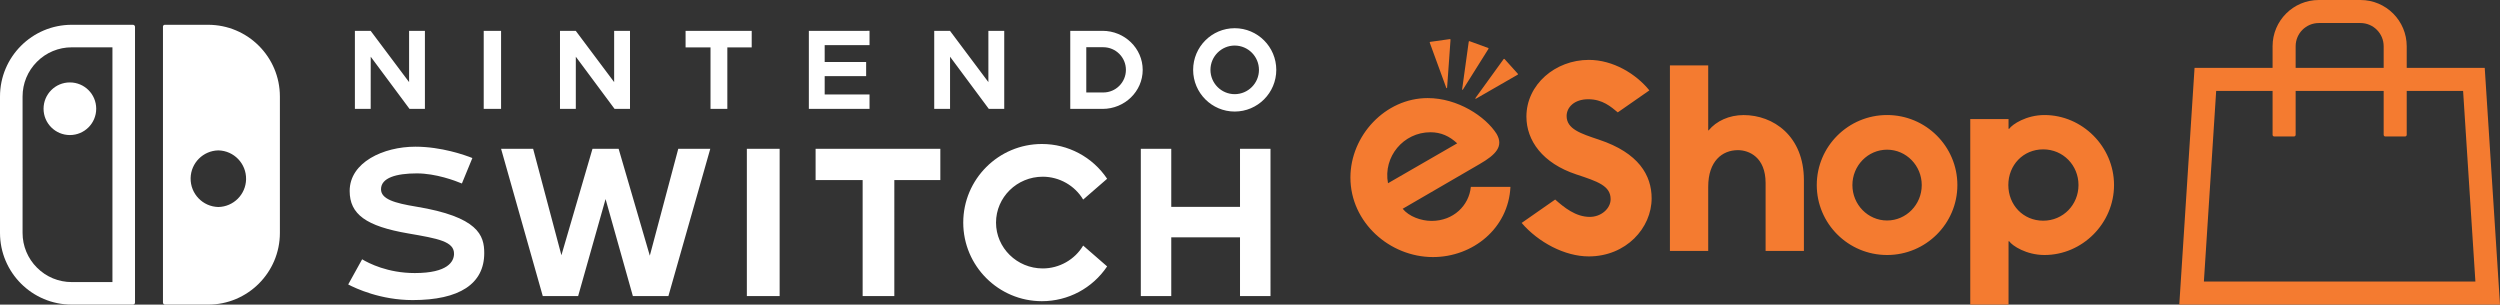 <?xml version="1.0" encoding="utf-8"?>
<!-- Generator: Adobe Illustrator 26.5.0, SVG Export Plug-In . SVG Version: 6.00 Build 0)  -->
<svg version="1.1" id="Layer_1" xmlns="http://www.w3.org/2000/svg" xmlns:xlink="http://www.w3.org/1999/xlink" x="0px" y="0px"
	 viewBox="0 0 3839 467.76" style="enable-background:new 0 0 3839 467.76;" xml:space="preserve">
<rect x="0" y="0" width="3839" height="467.76" fill="#333333" stroke="none"/>
<style type="text/css">
	.st0{fill:#F47B30;}
	.st1{fill-rule:evenodd;clip-rule:evenodd;fill:#E60012;}
	.st2{fill:#898A8D;}
	.st3{fill:#FFFFFF;}
	.st4{fill-rule:evenodd;clip-rule:evenodd;fill:#FFFFFF;}
	.st5{fill-rule:evenodd;clip-rule:evenodd;}
</style>
<g>
	<g>
		<g>
			<path class="st0" d="M3782.34,139.67l18.88,292.66h-416.93l18.87-292.66h379.14 M3815.5,104.25h-445.54l-23.45,363.51H3839
				l-23.45-363.51H3815.5z M3695.75,207.05V71c-0.01-39.22-31.8-71-71.01-71h-63.95c-39.22-0.01-71.02,31.78-71.02,71v136.04
				c0,1.4,1.13,2.53,2.53,2.53c0,0,0,0,0,0h30.37c1.39-0.01,2.52-1.14,2.52-2.53V71c0-19.68,15.95-35.63,35.63-35.63h63.95
				c19.66,0.03,35.58,15.97,35.58,35.63v136.04c0,1.4,1.13,2.53,2.53,2.53h30.34C3694.61,209.58,3695.75,208.45,3695.75,207.05z"/>
		</g>
		<path class="st0" d="M2455.51,214.51c-28.28-9.44-49.81-16.41-49.81-36.36c0-13.23,11.64-25.76,33.2-25.76
			c21.94,0,34.92,11.56,45.36,20.18l48.52-33.78c-20.61-25.45-55.76-46.83-92.98-46.83c-51.55,0-95.84,37.88-95.84,87.09
			c0,36.84,24.8,71.58,76.56,88.76c32.46,10.78,52.76,17.3,52.76,38.07c0,14.27-14.41,27.18-32.02,27.18
			c-21.75,0-39.5-14.58-53.13-26.66l-51.51,35.93c25.65,29.77,66.22,51.4,103.06,51.4c57.3,0,96.56-43.6,96.56-89.17
			C2536.25,269.25,2516.44,234.81,2455.51,214.51 M3137.53,338.9c-30.79,0-53.54-24.19-53.54-54.76c0-30.56,22.75-54.78,53.54-54.78
			c30.7,0,54.2,24.58,54.2,54.78S3168.23,338.9,3137.53,338.9 M3139.5,176.65c-27.8,0-49.52,14.24-54.17,21.16h-1.02v-14.95h-58.77
			v284.9h58.77v-97.29h1.02c4.65,6.9,26.37,21.11,54.17,21.11c57.98,0,106.81-48.37,106.81-107.45
			C3246.31,225.07,3197.48,176.65,3139.5,176.65 M2677.46,176.71c-22.01,0-41.7,8.96-53.71,23.5h-0.63v-99.75h-58.79v284.9h58.79
			v-98.52c0-39.33,21.39-56.28,45.65-56.28c16.84,0,42.48,10.66,42.48,50.47v104.25h58.82V276.73
			C2770.07,208.67,2723.05,176.71,2677.46,176.71 M2310.38,90.62c-0.37-0.41-1.04-0.38-1.38,0.08l-43.37,59.94
			c-0.18,0.24-0.17,0.57,0.03,0.8c0.2,0.23,0.53,0.28,0.81,0.14l64.13-36.9c0.47-0.29,0.58-0.93,0.21-1.35L2310.38,90.62z
			 M2196.53,203.09c16.31,0,29.22,6,41.12,17l-106.24,61.3C2123.7,240.79,2155.13,203.09,2196.53,203.09 M2198.42,339.22
			c-16.38,0-34.85-6.81-44.47-18.63l118.13-68.62c25.33-14.61,37.07-27.38,26.16-46.31c-16.98-26.77-59.69-55.04-105.87-55.04
			c-65.33,0-118.66,57.87-118.66,122c0,68.98,60.42,122.13,126.74,122.13c61.3,0,115.99-44.07,119-107.83h-60.81
			C2255.88,315.52,2231.94,339.22,2198.42,339.22 M2246.38,137.64l39.33-62.67c0.29-0.49,0.08-1.12-0.44-1.3l-28.68-10.45
			c-0.54-0.18-1.12,0.15-1.18,0.72l-10.17,73.27c-0.05,0.29,0.12,0.6,0.4,0.7C2245.92,138.01,2246.23,137.9,2246.38,137.64
			 M2897.8,338.59c-29.39,0-53.25-24.38-53.25-54.37c0-29.98,23.86-54.37,53.25-54.37c29.36,0,53.23,24.38,53.23,54.37
			C2951.04,314.21,2927.16,338.59,2897.8,338.59 M2897.8,176.64c-59.66,0-107.97,48.25-107.97,107.51
			c0,59.25,48.31,107.43,107.97,107.43c59.64,0,107.95-48.19,107.95-107.43C3005.76,224.89,2957.45,176.64,2897.8,176.64
			 M2221.6,135.36c0.29-0.05,0.52-0.27,0.55-0.58l5.28-73.81c0.05-0.57-0.44-1.01-1.01-0.93l-30.23,4.25
			c-0.55,0.06-0.89,0.64-0.69,1.15l25.41,69.51C2221.02,135.24,2221.29,135.41,2221.6,135.36"/>
	</g>
	<g>
		<g transform="translate(0 -.187)">
			<path class="st4" d="M66.88,167.15c0,22.31,18.07,40.43,40.43,40.43s40.43-18.07,40.43-40.43c0-22.31-18.07-40.38-40.38-40.38
				c0,0,0,0-0.05,0C85,126.72,66.93,144.79,66.88,167.15L66.88,167.15z M172.6,433.34h-62.38c-20.06,0.05-39.31-7.91-53.4-22.11
				c-14.24-14.14-22.21-33.39-22.16-53.4V148.42c0-20.17,7.86-39.16,22.11-53.4c14.14-14.24,33.39-22.21,53.45-22.16h62.44v360.47
				H172.6z M204.1,38.25h-93.93C49.32,38.25,0,87.57,0,148.42v209.36c0,60.85,49.32,110.17,110.22,110.17h93.93
				c1.74,0,3.17-1.38,3.17-3.11c0,0,0,0,0-0.05V41.36C207.27,39.68,205.89,38.25,204.1,38.25L204.1,38.25z M335.3,231.12
				c23.99,0.51,43.04,20.32,42.58,44.36c-0.46,23.33-19.25,42.12-42.58,42.58c-23.99-0.51-43.04-20.32-42.58-44.36
				C293.19,250.37,311.97,231.58,335.3,231.12z M253.42,467.95h66.16c60.85,0,110.22-49.32,110.22-110.17V148.42
				c0-60.85-49.37-110.17-110.22-110.17h-66.52c-1.53,0-2.76,1.23-2.81,2.71v0.05v423.78C250.3,466.57,251.68,467.95,253.42,467.95
				L253.42,467.95z"/>
		</g>
		<path class="st4" d="M1694.24,142h-26.14V72.52h26.14c19.2,0.05,34.71,15.57,34.71,34.77C1728.95,126.43,1713.43,142,1694.24,142z
			 M1693.01,47.35h-49.52v119.87h49.57c34,0,61.67-26.85,61.67-59.93C1754.68,74.2,1727.01,47.35,1693.01,47.35L1693.01,47.35z
			 M1601.22,271.36c25.53,0,49.37,13.63,62.08,35.12l36.81-31.96c-22.36-33.44-59.99-53.45-100.21-53.4
			c-66.57,0-120.74,54.11-120.74,120.69s54.17,120.69,120.74,120.69c40.48,0,77.65-19.91,100.21-53.4l-36.81-32.01
			c-12.71,21.49-36.55,35.12-62.08,35.12c-39.56,0-71.73-31.6-71.73-70.4C1529.5,302.96,1561.66,271.36,1601.22,271.36
			L1601.22,271.36z M1252.44,276.47h72.24v178.17h48.65V276.47h70.65v-47.99h-191.54V276.47L1252.44,276.47z M1904.16,317.66
			h-105.57v-89.19h-46.76v226.16h46.76v-90.21h105.57v90.21h46.81V228.48h-46.81V317.66z M1895.99,144.6
			c-20.57-0.05-37.22-16.74-37.22-37.32c0-20.52,16.74-37.32,37.22-37.32c20.57,0.05,37.22,16.74,37.27,37.32
			C1933.26,127.86,1916.57,144.55,1895.99,144.6z M1895.99,43.31c-35.17,0-63.81,28.69-63.81,63.97c0,35.33,28.64,64.02,63.81,64.02
			c35.23,0,63.87-28.69,63.87-64.02C1959.86,72.01,1931.22,43.31,1895.99,43.31L1895.99,43.31z M1335.25,145.01h-68.87v-28.08h63.66
			v-21.7h-63.66V69.35h68.87v-22l-93.17,0.05v119.82l93.17-0.05V145.01L1335.25,145.01z M1542.1,167.22V47.35h-24.35v78.72
			l-58.96-78.72h-24.2v119.87h24.3V87.07l59.53,80.15H1542.1L1542.1,167.22z M742.8,167.22h26.65V47.35H742.8V167.22L742.8,167.22z
			 M638.8,317.26c-32.62-5.36-53.71-11.44-53.71-26.65c0-17.61,23.48-24.35,54.98-24.35c29.3,0,58.76,11.18,69.23,15.52l16.08-39.11
			c-11.44-4.54-47.48-17.41-87.6-17.41c-48.86,0-100.83,23.84-100.83,68c0,35.79,25.22,54.11,90.11,65.24
			c45.69,7.91,70.86,12.2,70.14,31.86c-0.41,10.82-8.78,28.95-60.29,28.95c-41.5,0-70.65-15.01-80.81-21.14l-21.39,38.65
			c11.44,6.02,49.67,23.99,98.94,23.99c71.98,0,109.96-24.91,109.96-72.08C743.66,361.47,734.47,332.98,638.8,317.26L638.8,317.26z
			 M997.85,392.61l-47.89-164.13h-40.13L862.1,391.94l-43.44-163.47h-49.21l64.02,226.16h54.32l42.12-148.97l41.91,148.97h54.57
			l64.32-226.16h-49.16L997.85,392.61L997.85,392.61z M884.21,87.07l59.53,80.15h23.69V47.35h-24.35v78.72l-58.96-78.72h-24.2
			v119.87h24.3V87.07z M1146.87,454.63h50.34V228.48h-50.34V454.63z M1154.32,47.35h-101.54v25.42h38.29v94.44h25.83V72.77h37.42
			L1154.32,47.35L1154.32,47.35z M569.27,87.07l59.58,80.15h23.64V47.35h-24.3v78.72l-59.02-78.72h-24.2v119.87h24.25L569.27,87.07
			L569.27,87.07z"/>
	</g>
</g>
</svg>
